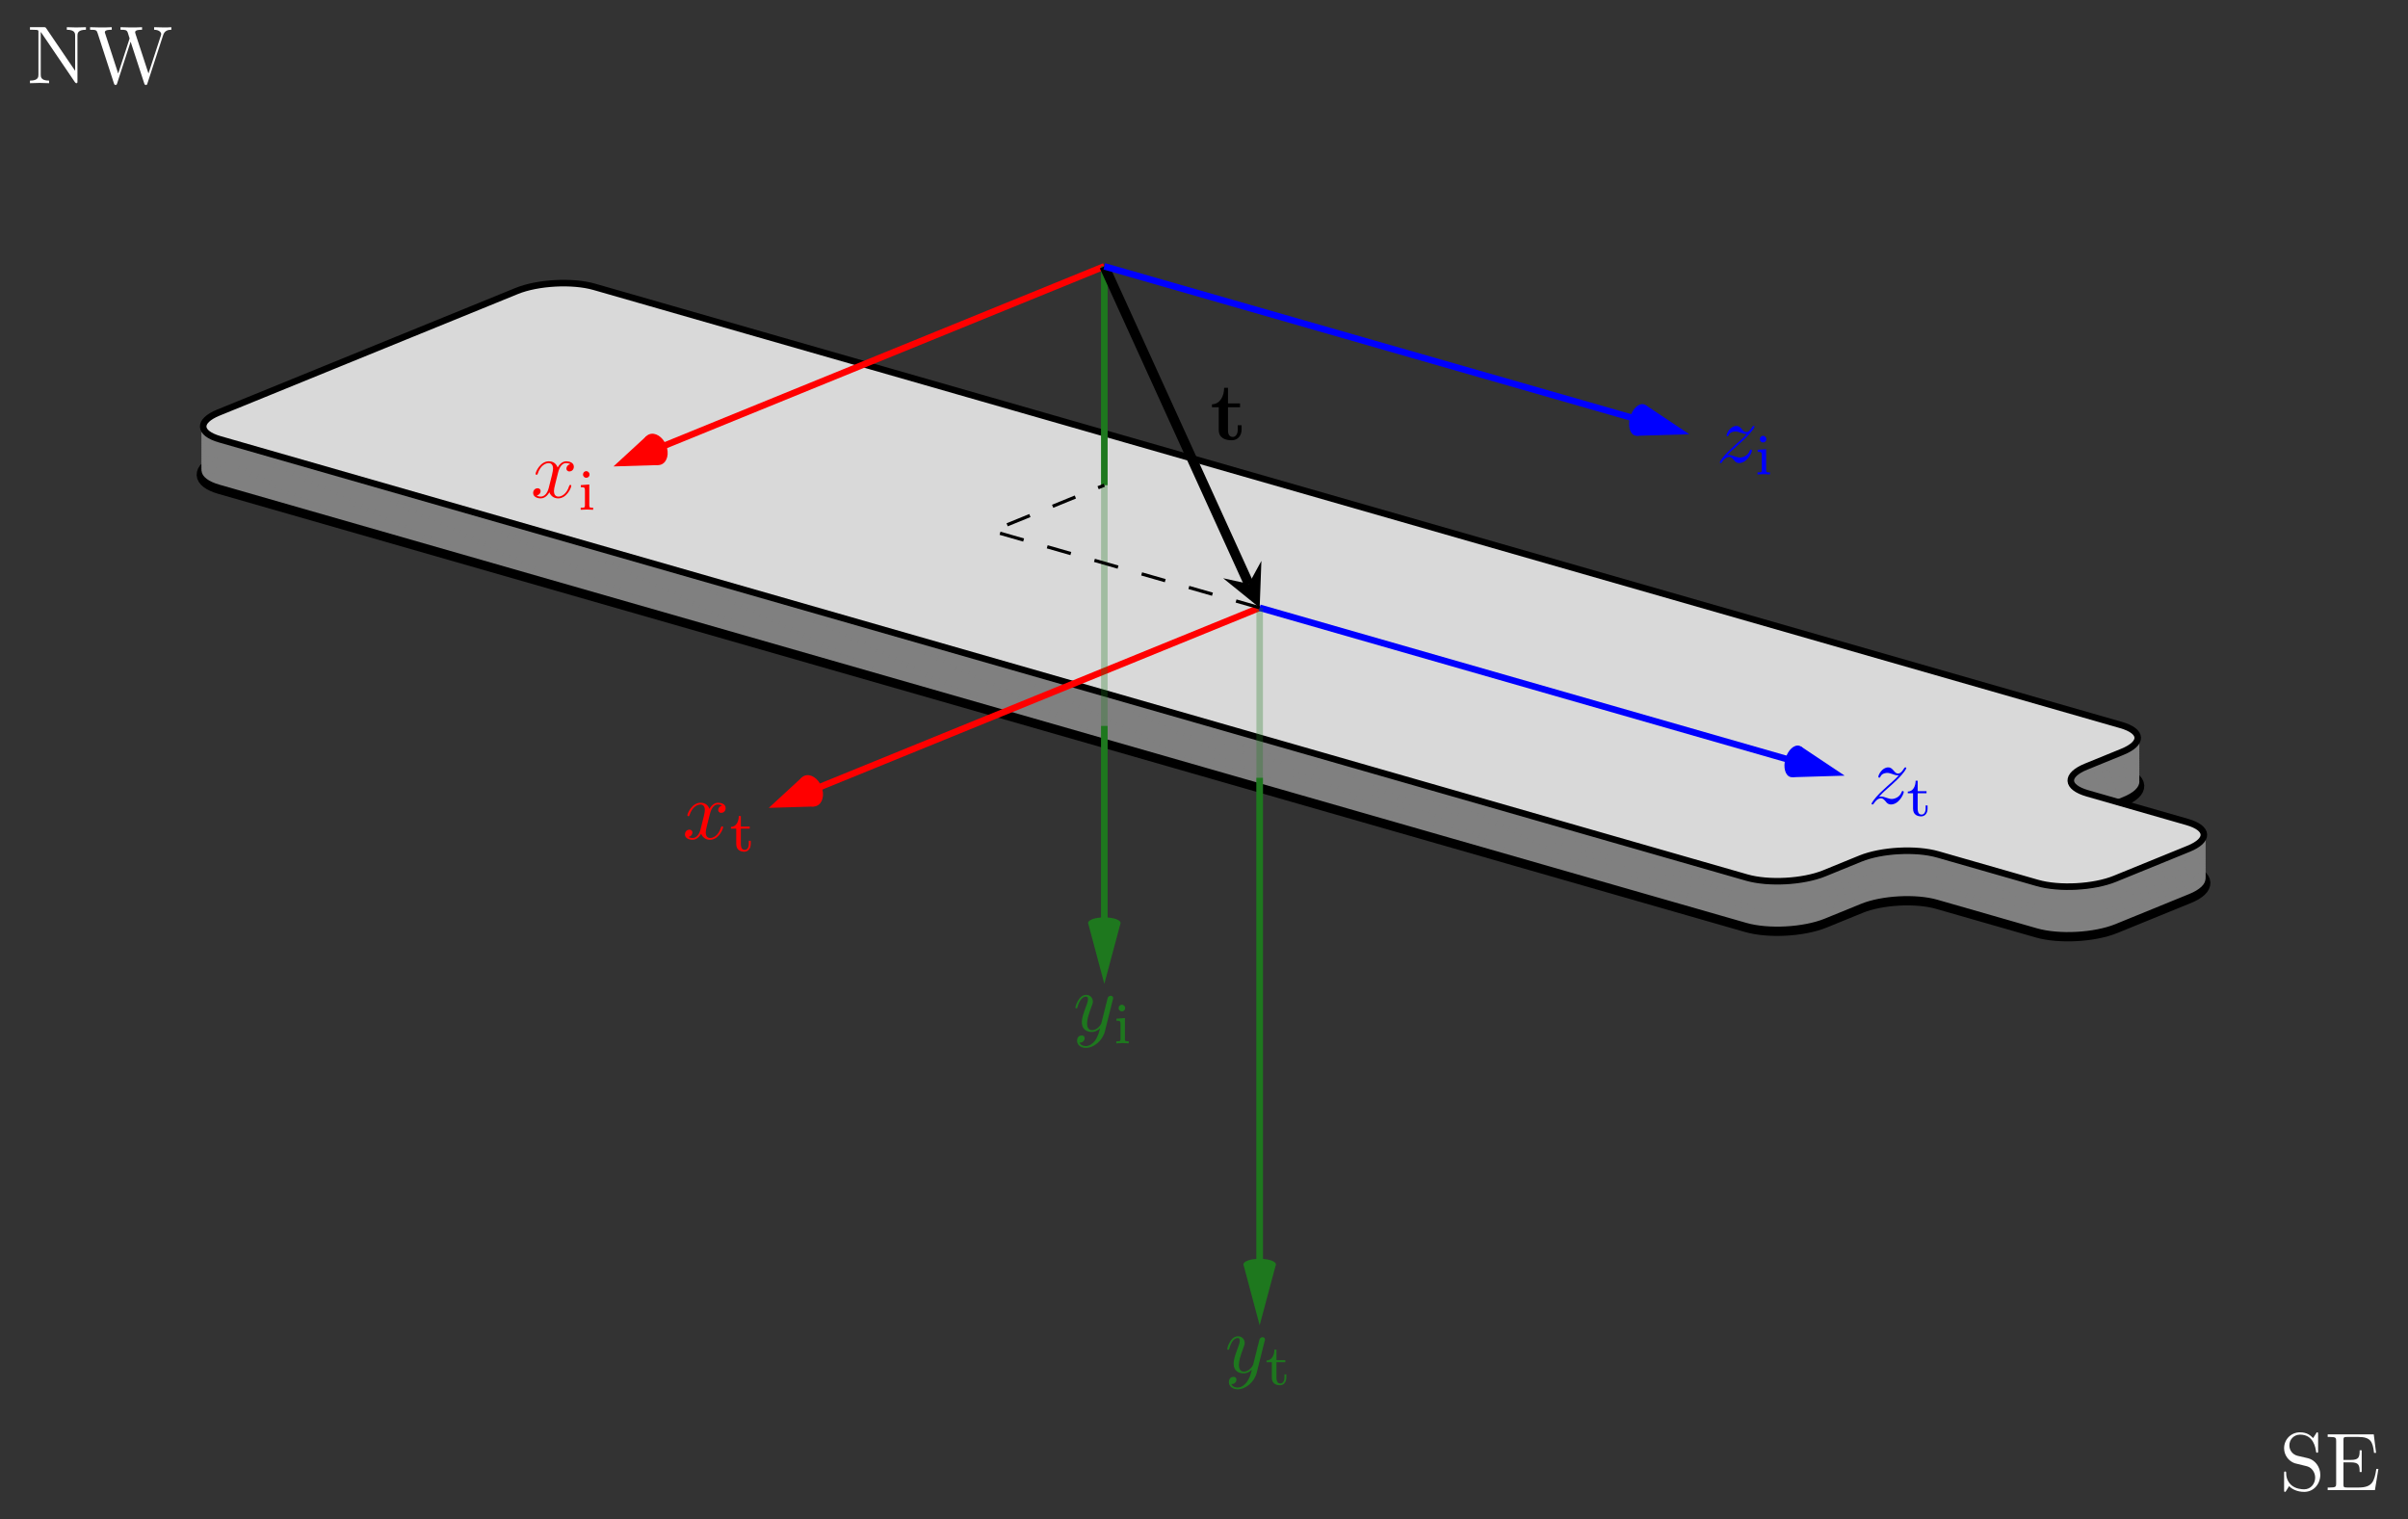 <?xml version="1.0" encoding="UTF-8"?>
<svg xmlns="http://www.w3.org/2000/svg" xmlns:xlink="http://www.w3.org/1999/xlink" width="293.09pt" height="184.9pt" viewBox="0 0 293.09 184.9" version="1.1">
<rect x="0" y="0" width="293.09" height="184.9" fill="#333333" stroke="none"/>
<defs>
<g>
<symbol overflow="visible" id="glyph0-0">
<path style="stroke:none;" d=""/>
</symbol>
<symbol overflow="visible" id="glyph0-1">
<path style="stroke:none;" d="M 4.969 -1.859 C 4.969 -2.844 4.312 -3.672 3.484 -3.875 L 2.203 -4.172 C 1.578 -4.328 1.203 -4.859 1.203 -5.438 C 1.203 -6.141 1.734 -6.75 2.516 -6.75 C 4.172 -6.75 4.391 -5.109 4.453 -4.672 C 4.469 -4.609 4.469 -4.547 4.578 -4.547 C 4.703 -4.547 4.703 -4.594 4.703 -4.781 L 4.703 -6.781 C 4.703 -6.953 4.703 -7.031 4.594 -7.031 C 4.531 -7.031 4.516 -7.016 4.453 -6.891 L 4.094 -6.328 C 3.797 -6.625 3.391 -7.031 2.5 -7.031 C 1.391 -7.031 0.562 -6.156 0.562 -5.094 C 0.562 -4.266 1.094 -3.531 1.859 -3.266 C 1.969 -3.234 2.484 -3.109 3.188 -2.938 C 3.453 -2.875 3.75 -2.797 4.031 -2.438 C 4.234 -2.172 4.344 -1.844 4.344 -1.516 C 4.344 -0.812 3.844 -0.094 3 -0.094 C 2.719 -0.094 1.953 -0.141 1.422 -0.625 C 0.844 -1.172 0.812 -1.797 0.812 -2.156 C 0.797 -2.266 0.719 -2.266 0.688 -2.266 C 0.562 -2.266 0.562 -2.188 0.562 -2.016 L 0.562 -0.016 C 0.562 0.156 0.562 0.219 0.672 0.219 C 0.734 0.219 0.75 0.203 0.812 0.094 C 0.812 0.094 0.844 0.047 1.172 -0.484 C 1.484 -0.141 2.125 0.219 3.016 0.219 C 4.172 0.219 4.969 -0.75 4.969 -1.859 Z M 4.969 -1.859 "/>
</symbol>
<symbol overflow="visible" id="glyph0-2">
<path style="stroke:none;" d="M 6.5 -2.578 L 6.25 -2.578 C 6 -1.031 5.766 -0.312 4.062 -0.312 L 2.734 -0.312 C 2.266 -0.312 2.25 -0.375 2.25 -0.703 L 2.25 -3.375 L 3.141 -3.375 C 4.109 -3.375 4.219 -3.047 4.219 -2.203 L 4.469 -2.203 L 4.469 -4.844 L 4.219 -4.844 C 4.219 -3.984 4.109 -3.672 3.141 -3.672 L 2.25 -3.672 L 2.25 -6.078 C 2.25 -6.406 2.266 -6.469 2.734 -6.469 L 4.016 -6.469 C 5.547 -6.469 5.812 -5.922 5.969 -4.531 L 6.219 -4.531 L 5.938 -6.781 L 0.328 -6.781 L 0.328 -6.469 L 0.562 -6.469 C 1.328 -6.469 1.359 -6.359 1.359 -6 L 1.359 -0.781 C 1.359 -0.422 1.328 -0.312 0.562 -0.312 L 0.328 -0.312 L 0.328 0 L 6.078 0 Z M 6.5 -2.578 "/>
</symbol>
<symbol overflow="visible" id="glyph0-3">
<path style="stroke:none;" d="M 7.141 -6.5 L 7.141 -6.812 L 5.969 -6.781 L 4.812 -6.812 L 4.812 -6.5 C 5.828 -6.5 5.828 -6.031 5.828 -5.766 L 5.828 -1.5 L 2.312 -6.672 C 2.219 -6.797 2.219 -6.812 2.031 -6.812 L 0.328 -6.812 L 0.328 -6.5 L 0.625 -6.5 C 0.766 -6.5 0.969 -6.484 1.109 -6.484 C 1.344 -6.453 1.359 -6.438 1.359 -6.25 L 1.359 -1.047 C 1.359 -0.781 1.359 -0.312 0.328 -0.312 L 0.328 0 L 1.5 -0.031 L 2.656 0 L 2.656 -0.312 C 1.641 -0.312 1.641 -0.781 1.641 -1.047 L 1.641 -6.234 C 1.688 -6.188 1.688 -6.172 1.734 -6.109 L 5.797 -0.125 C 5.891 -0.016 5.906 0 5.969 0 C 6.109 0 6.109 -0.062 6.109 -0.266 L 6.109 -5.766 C 6.109 -6.031 6.109 -6.5 7.141 -6.5 Z M 7.141 -6.5 "/>
</symbol>
<symbol overflow="visible" id="glyph0-4">
<path style="stroke:none;" d="M 10.062 -6.5 L 10.062 -6.812 C 9.766 -6.781 9.453 -6.781 9.156 -6.781 L 7.969 -6.812 L 7.969 -6.5 C 8.641 -6.484 8.828 -6.156 8.828 -5.969 C 8.828 -5.906 8.797 -5.828 8.781 -5.766 L 7.281 -1.172 L 5.688 -6.047 C 5.688 -6.094 5.656 -6.156 5.656 -6.203 C 5.656 -6.5 6.234 -6.5 6.5 -6.5 L 6.5 -6.812 C 6.141 -6.781 5.469 -6.781 5.078 -6.781 L 3.875 -6.812 L 3.875 -6.5 C 4.438 -6.5 4.641 -6.5 4.766 -6.141 L 4.984 -5.438 L 3.594 -1.172 L 2 -6.078 C 1.984 -6.094 1.969 -6.172 1.969 -6.203 C 1.969 -6.5 2.547 -6.5 2.812 -6.5 L 2.812 -6.812 C 2.453 -6.781 1.781 -6.781 1.391 -6.781 L 0.172 -6.812 L 0.172 -6.5 C 0.922 -6.5 0.969 -6.453 1.094 -6.078 L 3.078 0.031 C 3.109 0.125 3.141 0.219 3.266 0.219 C 3.406 0.219 3.422 0.156 3.469 0.016 L 5.109 -5.047 L 6.766 0.031 C 6.797 0.125 6.828 0.219 6.953 0.219 C 7.094 0.219 7.125 0.156 7.156 0.016 L 9.062 -5.828 C 9.234 -6.406 9.672 -6.5 10.062 -6.5 Z M 10.062 -6.5 "/>
</symbol>
<symbol overflow="visible" id="glyph1-0">
<path style="stroke:none;" d=""/>
</symbol>
<symbol overflow="visible" id="glyph1-1">
<path style="stroke:none;" d="M 3.328 -3.016 C 3.391 -3.266 3.625 -4.188 4.312 -4.188 C 4.359 -4.188 4.609 -4.188 4.812 -4.062 C 4.531 -4 4.344 -3.766 4.344 -3.516 C 4.344 -3.359 4.453 -3.172 4.719 -3.172 C 4.938 -3.172 5.25 -3.344 5.25 -3.75 C 5.25 -4.266 4.672 -4.406 4.328 -4.406 C 3.75 -4.406 3.406 -3.875 3.281 -3.656 C 3.031 -4.312 2.5 -4.406 2.203 -4.406 C 1.172 -4.406 0.594 -3.125 0.594 -2.875 C 0.594 -2.766 0.703 -2.766 0.719 -2.766 C 0.797 -2.766 0.828 -2.797 0.844 -2.875 C 1.188 -3.938 1.844 -4.188 2.188 -4.188 C 2.375 -4.188 2.719 -4.094 2.719 -3.516 C 2.719 -3.203 2.547 -2.547 2.188 -1.141 C 2.031 -0.531 1.672 -0.109 1.234 -0.109 C 1.172 -0.109 0.953 -0.109 0.734 -0.234 C 0.984 -0.297 1.203 -0.5 1.203 -0.781 C 1.203 -1.047 0.984 -1.125 0.844 -1.125 C 0.531 -1.125 0.297 -0.875 0.297 -0.547 C 0.297 -0.094 0.781 0.109 1.219 0.109 C 1.891 0.109 2.25 -0.594 2.266 -0.641 C 2.391 -0.281 2.75 0.109 3.344 0.109 C 4.375 0.109 4.938 -1.172 4.938 -1.422 C 4.938 -1.531 4.859 -1.531 4.828 -1.531 C 4.734 -1.531 4.719 -1.484 4.688 -1.422 C 4.359 -0.344 3.688 -0.109 3.375 -0.109 C 2.984 -0.109 2.828 -0.422 2.828 -0.766 C 2.828 -0.984 2.875 -1.203 2.984 -1.641 Z M 3.328 -3.016 "/>
</symbol>
<symbol overflow="visible" id="glyph1-2">
<path style="stroke:none;" d="M 1.328 -0.828 C 1.859 -1.406 2.156 -1.656 2.516 -1.969 C 2.516 -1.969 3.125 -2.5 3.484 -2.859 C 4.438 -3.781 4.656 -4.266 4.656 -4.312 C 4.656 -4.406 4.562 -4.406 4.547 -4.406 C 4.469 -4.406 4.453 -4.391 4.391 -4.297 C 4.094 -3.812 3.891 -3.656 3.656 -3.656 C 3.406 -3.656 3.297 -3.812 3.141 -3.984 C 2.953 -4.203 2.781 -4.406 2.453 -4.406 C 1.703 -4.406 1.25 -3.484 1.25 -3.266 C 1.25 -3.219 1.281 -3.156 1.359 -3.156 C 1.453 -3.156 1.469 -3.203 1.5 -3.266 C 1.688 -3.734 2.266 -3.734 2.344 -3.734 C 2.547 -3.734 2.734 -3.672 2.969 -3.594 C 3.375 -3.438 3.484 -3.438 3.734 -3.438 C 3.375 -3.016 2.547 -2.297 2.359 -2.141 L 1.453 -1.297 C 0.781 -0.625 0.422 -0.062 0.422 0.016 C 0.422 0.109 0.531 0.109 0.547 0.109 C 0.625 0.109 0.641 0.094 0.703 -0.016 C 0.938 -0.375 1.234 -0.641 1.562 -0.641 C 1.781 -0.641 1.891 -0.547 2.141 -0.266 C 2.297 -0.047 2.484 0.109 2.766 0.109 C 3.766 0.109 4.344 -1.156 4.344 -1.422 C 4.344 -1.469 4.297 -1.531 4.219 -1.531 C 4.125 -1.531 4.109 -1.469 4.078 -1.391 C 3.844 -0.75 3.203 -0.562 2.875 -0.562 C 2.688 -0.562 2.5 -0.625 2.297 -0.688 C 1.953 -0.812 1.797 -0.859 1.594 -0.859 C 1.578 -0.859 1.422 -0.859 1.328 -0.828 Z M 1.328 -0.828 "/>
</symbol>
<symbol overflow="visible" id="glyph1-3">
<path style="stroke:none;" d="M 4.844 -3.797 C 4.891 -3.938 4.891 -3.953 4.891 -4.031 C 4.891 -4.203 4.75 -4.297 4.594 -4.297 C 4.5 -4.297 4.344 -4.234 4.25 -4.094 C 4.234 -4.031 4.141 -3.734 4.109 -3.547 C 4.031 -3.297 3.969 -3.016 3.906 -2.75 L 3.453 -0.953 C 3.422 -0.812 2.984 -0.109 2.328 -0.109 C 1.828 -0.109 1.719 -0.547 1.719 -0.922 C 1.719 -1.375 1.891 -2 2.219 -2.875 C 2.375 -3.281 2.422 -3.391 2.422 -3.594 C 2.422 -4.031 2.109 -4.406 1.609 -4.406 C 0.656 -4.406 0.297 -2.953 0.297 -2.875 C 0.297 -2.766 0.391 -2.766 0.406 -2.766 C 0.516 -2.766 0.516 -2.797 0.562 -2.953 C 0.844 -3.891 1.234 -4.188 1.578 -4.188 C 1.656 -4.188 1.828 -4.188 1.828 -3.875 C 1.828 -3.625 1.719 -3.359 1.656 -3.172 C 1.25 -2.109 1.078 -1.547 1.078 -1.078 C 1.078 -0.188 1.703 0.109 2.297 0.109 C 2.688 0.109 3.016 -0.062 3.297 -0.344 C 3.172 0.172 3.047 0.672 2.656 1.203 C 2.391 1.531 2.016 1.828 1.562 1.828 C 1.422 1.828 0.969 1.797 0.797 1.406 C 0.953 1.406 1.094 1.406 1.219 1.281 C 1.328 1.203 1.422 1.062 1.422 0.875 C 1.422 0.562 1.156 0.531 1.062 0.531 C 0.828 0.531 0.5 0.688 0.5 1.172 C 0.5 1.672 0.938 2.047 1.562 2.047 C 2.578 2.047 3.609 1.141 3.891 0.016 Z M 4.844 -3.797 "/>
</symbol>
<symbol overflow="visible" id="glyph2-0">
<path style="stroke:none;" d=""/>
</symbol>
<symbol overflow="visible" id="glyph2-1">
<path style="stroke:none;" d="M 1.406 -2.75 L 2.484 -2.75 L 2.484 -3 L 1.406 -3 L 1.406 -4.281 L 1.156 -4.281 C 1.156 -3.656 0.875 -2.969 0.203 -2.953 L 0.203 -2.75 L 0.844 -2.75 L 0.844 -0.875 C 0.844 -0.094 1.438 0.062 1.828 0.062 C 2.297 0.062 2.609 -0.328 2.609 -0.875 L 2.609 -1.266 L 2.375 -1.266 L 2.375 -0.891 C 2.375 -0.406 2.156 -0.156 1.875 -0.156 C 1.406 -0.156 1.406 -0.734 1.406 -0.859 Z M 1.406 -2.75 "/>
</symbol>
<symbol overflow="visible" id="glyph2-2">
<path style="stroke:none;" d="M 1.469 -4.297 C 1.469 -4.5 1.297 -4.703 1.062 -4.703 C 0.859 -4.703 0.672 -4.531 0.672 -4.297 C 0.672 -4.047 0.875 -3.891 1.062 -3.891 C 1.297 -3.891 1.469 -4.062 1.469 -4.297 Z M 0.406 -3 L 0.406 -2.75 C 0.844 -2.75 0.906 -2.703 0.906 -2.359 L 0.906 -0.547 C 0.906 -0.25 0.844 -0.25 0.391 -0.25 L 0.391 0 C 0.406 0 0.891 -0.031 1.172 -0.031 C 1.422 -0.031 1.672 -0.016 1.906 0 L 1.906 -0.25 C 1.5 -0.25 1.438 -0.25 1.438 -0.547 L 1.438 -3.078 Z M 0.406 -3 "/>
</symbol>
<symbol overflow="visible" id="glyph3-0">
<path style="stroke:none;" d=""/>
</symbol>
<symbol overflow="visible" id="glyph3-1">
<path style="stroke:none;" d="M 1.031 -3.953 L 1.031 -1.219 C 1.031 -0.156 1.891 0.062 2.609 0.062 C 3.359 0.062 3.812 -0.516 3.812 -1.234 L 3.812 -1.766 L 3.344 -1.766 L 3.344 -1.25 C 3.344 -0.578 3.016 -0.344 2.734 -0.344 C 2.156 -0.344 2.156 -0.984 2.156 -1.203 L 2.156 -3.953 L 3.625 -3.953 L 3.625 -4.422 L 2.156 -4.422 L 2.156 -6.328 L 1.688 -6.328 C 1.688 -5.328 1.203 -4.344 0.203 -4.312 L 0.203 -3.953 Z M 1.031 -3.953 "/>
</symbol>
</g>
</defs>
<g id="surface1">
<g style="fill:rgb(100%,100%,100%);fill-opacity:1;">
  <use xlink:href="#glyph0-1" x="277.447" y="181.362"/>
  <use xlink:href="#glyph0-2" x="282.986" y="181.362"/>
</g>
<g style="fill:rgb(100%,100%,100%);fill-opacity:1;">
  <use xlink:href="#glyph0-3" x="3.319" y="10.121"/>
  <use xlink:href="#glyph0-4" x="10.791" y="10.121"/>
</g>
<path style="fill:none;stroke-width:1.594;stroke-linecap:butt;stroke-linejoin:miter;stroke:rgb(0%,0%,0%);stroke-opacity:1;stroke-miterlimit:10;" d="M -126.723 17.9 L -122.309 19.701 C -119.755 20.744 -115.614 22.431 -113.059 23.47 L -104.087 27.126 C -101.536 28.169 -97.391 29.857 -94.837 30.9 L -90.423 32.697 C -87.868 33.74 -83.649 33.966 -81.001 33.204 L 104.835 -20.128 C 107.488 -20.889 107.562 -22.35 105.007 -23.389 L 100.593 -25.19 C 98.038 -26.229 98.117 -27.69 100.765 -28.452 L 112.886 -31.928 C 115.534 -32.69 115.613 -34.151 113.058 -35.194 L 104.089 -38.85 C 101.534 -39.889 97.316 -40.116 94.667 -39.358 L 82.542 -35.878 C 79.894 -35.116 75.675 -35.346 73.12 -36.385 L 68.706 -38.186 C 66.152 -39.225 61.933 -39.456 59.284 -38.694 L -126.551 14.638 C -129.204 15.4 -129.278 16.861 -126.723 17.9 Z M -126.723 17.9 " transform="matrix(1,0,0,-1,153.321,73.974)"/>
<path style="fill:none;stroke-width:0.399;stroke-linecap:butt;stroke-linejoin:miter;stroke:rgb(50%,50%,50%);stroke-opacity:1;stroke-miterlimit:10;" d="M -126.723 23.228 L -122.309 25.029 C -119.755 26.072 -115.614 27.759 -113.059 28.798 L -104.087 32.454 C -101.536 33.497 -97.391 35.185 -94.837 36.224 L -90.423 38.025 C -87.868 39.068 -83.649 39.294 -81.001 38.533 L 104.835 -14.799 C 107.488 -15.561 107.562 -17.022 105.007 -18.061 L 100.593 -19.862 C 98.038 -20.905 98.117 -22.362 100.765 -23.124 L 112.886 -26.604 C 115.534 -27.362 115.613 -28.823 113.058 -29.866 L 104.089 -33.522 C 101.534 -34.561 97.316 -34.792 94.667 -34.03 L 82.542 -30.549 C 79.894 -29.792 75.675 -30.018 73.12 -31.057 L 68.706 -32.858 C 66.152 -33.901 61.933 -34.128 59.284 -33.366 L -126.551 19.966 C -129.204 20.728 -129.278 22.189 -126.723 23.228 Z M -126.723 23.228 " transform="matrix(1,0,0,-1,153.321,73.974)"/>
<path style="fill:none;stroke-width:0.399;stroke-linecap:butt;stroke-linejoin:miter;stroke:rgb(50%,50%,50%);stroke-opacity:1;stroke-miterlimit:10;" d="M -126.723 22.962 L -122.309 24.763 C -119.755 25.802 -115.614 27.494 -113.059 28.533 L -104.087 32.189 C -101.536 33.232 -97.391 34.919 -94.837 35.958 L -90.423 37.759 C -87.868 38.802 -83.649 39.029 -81.001 38.267 L 104.835 -15.065 C 107.488 -15.827 107.562 -17.288 105.007 -18.327 L 100.593 -20.128 C 98.038 -21.171 98.117 -22.631 100.765 -23.389 L 112.886 -26.87 C 115.534 -27.628 115.613 -29.088 113.058 -30.131 L 104.089 -33.788 C 101.534 -34.827 97.316 -35.057 94.667 -34.296 L 82.542 -30.815 C 79.894 -30.057 75.675 -30.284 73.12 -31.327 L 68.706 -33.124 C 66.152 -34.167 61.933 -34.393 59.284 -33.631 L -126.551 19.701 C -129.204 20.462 -129.278 21.923 -126.723 22.962 Z M -126.723 22.962 " transform="matrix(1,0,0,-1,153.321,73.974)"/>
<path style="fill:none;stroke-width:0.399;stroke-linecap:butt;stroke-linejoin:miter;stroke:rgb(50%,50%,50%);stroke-opacity:1;stroke-miterlimit:10;" d="M -126.723 22.697 L -122.309 24.497 C -119.755 25.537 -115.614 27.224 -113.059 28.267 L -104.087 31.923 C -101.536 32.962 -97.391 34.654 -94.837 35.693 L -90.423 37.494 C -87.868 38.533 -83.649 38.763 -81.001 38.001 L 104.835 -15.335 C 107.488 -16.092 107.562 -17.553 105.007 -18.596 L 100.593 -20.393 C 98.038 -21.436 98.117 -22.897 100.765 -23.655 L 112.886 -27.135 C 115.534 -27.897 115.613 -29.354 113.058 -30.397 L 104.089 -34.053 C 101.534 -35.096 97.316 -35.323 94.667 -34.561 L 82.542 -31.085 C 79.894 -30.323 75.675 -30.549 73.12 -31.592 L 68.706 -33.389 C 66.152 -34.432 61.933 -34.659 59.284 -33.901 L -126.551 19.435 C -129.204 20.197 -129.278 21.654 -126.723 22.697 Z M -126.723 22.697 " transform="matrix(1,0,0,-1,153.321,73.974)"/>
<path style="fill:none;stroke-width:0.399;stroke-linecap:butt;stroke-linejoin:miter;stroke:rgb(50%,50%,50%);stroke-opacity:1;stroke-miterlimit:10;" d="M -126.723 22.431 L -122.309 24.232 C -119.755 25.271 -115.614 26.958 -113.059 28.001 L -104.087 31.658 C -101.536 32.697 -97.391 34.384 -94.837 35.427 L -90.423 37.228 C -87.868 38.267 -83.649 38.494 -81.001 37.736 L 104.835 -15.6 C 107.488 -16.358 107.562 -17.819 105.007 -18.862 L 100.593 -20.659 C 98.038 -21.702 98.117 -23.163 100.765 -23.924 L 112.886 -27.401 C 115.534 -28.163 115.613 -29.624 113.058 -30.663 L 104.089 -34.319 C 101.534 -35.362 97.316 -35.589 94.667 -34.827 L 82.542 -31.35 C 79.894 -30.588 75.675 -30.815 73.12 -31.858 L 68.706 -33.659 C 66.152 -34.698 61.933 -34.924 59.284 -34.167 L -126.551 19.169 C -129.204 19.927 -129.278 21.388 -126.723 22.431 Z M -126.723 22.431 " transform="matrix(1,0,0,-1,153.321,73.974)"/>
<path style="fill:none;stroke-width:0.399;stroke-linecap:butt;stroke-linejoin:miter;stroke:rgb(50%,50%,50%);stroke-opacity:1;stroke-miterlimit:10;" d="M -126.723 22.165 L -122.309 23.962 C -119.755 25.005 -115.614 26.693 -113.059 27.736 L -104.087 31.392 C -101.536 32.431 -97.391 34.119 -94.837 35.161 L -90.423 36.958 C -87.868 38.001 -83.649 38.228 -81.001 37.47 L 104.835 -15.866 C 107.488 -16.628 107.562 -18.085 105.007 -19.128 L 100.593 -20.928 C 98.038 -21.967 98.117 -23.428 100.765 -24.19 L 112.886 -27.667 C 115.534 -28.428 115.613 -29.889 113.058 -30.928 L 104.089 -34.585 C 101.534 -35.628 97.316 -35.854 94.667 -35.092 L 82.542 -31.616 C 79.894 -30.854 75.675 -31.085 73.12 -32.124 L 68.706 -33.924 C 66.152 -34.964 61.933 -35.194 59.284 -34.432 L -126.551 18.904 C -129.204 19.662 -129.278 21.122 -126.723 22.165 Z M -126.723 22.165 " transform="matrix(1,0,0,-1,153.321,73.974)"/>
<path style="fill:none;stroke-width:0.399;stroke-linecap:butt;stroke-linejoin:miter;stroke:rgb(50%,50%,50%);stroke-opacity:1;stroke-miterlimit:10;" d="M -126.723 21.9 L -122.309 23.697 C -119.755 24.74 -115.614 26.427 -113.059 27.466 L -104.087 31.122 C -101.536 32.165 -97.391 33.853 -94.837 34.896 L -90.423 36.693 C -87.868 37.736 -83.649 37.962 -81.001 37.204 L 104.835 -16.131 C 107.488 -16.893 107.562 -18.354 105.007 -19.393 L 100.593 -21.194 C 98.038 -22.233 98.117 -23.694 100.765 -24.456 L 112.886 -27.932 C 115.534 -28.694 115.613 -30.155 113.058 -31.194 L 104.089 -34.854 C 101.534 -35.893 97.316 -36.12 94.667 -35.362 L 82.542 -31.881 C 79.894 -31.12 75.675 -31.35 73.12 -32.389 L 68.706 -34.19 C 66.152 -35.229 61.933 -35.46 59.284 -34.698 L -126.551 18.634 C -129.204 19.396 -129.278 20.857 -126.723 21.9 Z M -126.723 21.9 " transform="matrix(1,0,0,-1,153.321,73.974)"/>
<path style="fill:none;stroke-width:0.399;stroke-linecap:butt;stroke-linejoin:miter;stroke:rgb(50%,50%,50%);stroke-opacity:1;stroke-miterlimit:10;" d="M -126.723 21.63 L -122.309 23.431 C -119.755 24.474 -115.614 26.162 -113.059 27.201 L -104.087 30.857 C -101.536 31.9 -97.391 33.587 -94.837 34.63 L -90.423 36.427 C -87.868 37.47 -83.649 37.697 -81.001 36.935 L 104.835 -16.397 C 107.488 -17.159 107.562 -18.62 105.007 -19.659 L 100.593 -21.46 C 98.038 -22.499 98.117 -23.96 100.765 -24.721 L 112.886 -28.202 C 115.534 -28.96 115.613 -30.421 113.058 -31.463 L 104.089 -35.12 C 101.534 -36.159 97.316 -36.385 94.667 -35.628 L 82.542 -32.147 C 79.894 -31.389 75.675 -31.616 73.12 -32.655 L 68.706 -34.456 C 66.152 -35.499 61.933 -35.725 59.284 -34.964 L -126.551 18.369 C -129.204 19.13 -129.278 20.591 -126.723 21.63 Z M -126.723 21.63 " transform="matrix(1,0,0,-1,153.321,73.974)"/>
<path style="fill:none;stroke-width:0.399;stroke-linecap:butt;stroke-linejoin:miter;stroke:rgb(50%,50%,50%);stroke-opacity:1;stroke-miterlimit:10;" d="M -126.723 21.365 L -122.309 23.165 C -119.755 24.204 -115.614 25.896 -113.059 26.935 L -104.087 30.591 C -101.536 31.634 -97.391 33.322 -94.837 34.361 L -90.423 36.161 C -87.868 37.204 -83.649 37.431 -81.001 36.669 L 104.835 -16.663 C 107.488 -17.424 107.562 -18.885 105.007 -19.924 L 100.593 -21.725 C 98.038 -22.768 98.117 -24.229 100.765 -24.987 L 112.886 -28.467 C 115.534 -29.225 115.613 -30.686 113.058 -31.729 L 104.089 -35.385 C 101.534 -36.424 97.316 -36.655 94.667 -35.893 L 82.542 -32.413 C 79.894 -31.655 75.675 -31.881 73.12 -32.924 L 68.706 -34.721 C 66.152 -35.764 61.933 -35.991 59.284 -35.229 L -126.551 18.103 C -129.204 18.865 -129.278 20.326 -126.723 21.365 Z M -126.723 21.365 " transform="matrix(1,0,0,-1,153.321,73.974)"/>
<path style="fill:none;stroke-width:0.399;stroke-linecap:butt;stroke-linejoin:miter;stroke:rgb(50%,50%,50%);stroke-opacity:1;stroke-miterlimit:10;" d="M -126.723 21.099 L -122.309 22.9 C -119.755 23.939 -115.614 25.626 -113.059 26.669 L -104.087 30.326 C -101.536 31.369 -97.391 33.056 -94.837 34.095 L -90.423 35.896 C -87.868 36.935 -83.649 37.165 -81.001 36.404 L 104.835 -16.928 C 107.488 -17.69 107.562 -19.151 105.007 -20.194 L 100.593 -21.991 C 98.038 -23.034 98.117 -24.495 100.765 -25.253 L 112.886 -28.733 C 115.534 -29.495 115.613 -30.952 113.058 -31.995 L 104.089 -35.651 C 101.534 -36.69 97.316 -36.921 94.667 -36.159 L 82.542 -32.678 C 79.894 -31.921 75.675 -32.147 73.12 -33.19 L 68.706 -34.987 C 66.152 -36.03 61.933 -36.256 59.284 -35.499 L -126.551 17.837 C -129.204 18.599 -129.278 20.06 -126.723 21.099 Z M -126.723 21.099 " transform="matrix(1,0,0,-1,153.321,73.974)"/>
<path style="fill:none;stroke-width:0.399;stroke-linecap:butt;stroke-linejoin:miter;stroke:rgb(50%,50%,50%);stroke-opacity:1;stroke-miterlimit:10;" d="M -126.723 20.833 L -122.309 22.634 C -119.755 23.673 -115.614 25.361 -113.059 26.404 L -104.087 30.06 C -101.536 31.099 -97.391 32.786 -94.837 33.829 L -90.423 35.63 C -87.868 36.669 -83.649 36.9 -81.001 36.138 L 104.835 -17.198 C 107.488 -17.956 107.562 -19.417 105.007 -20.46 L 100.593 -22.256 C 98.038 -23.299 98.117 -24.76 100.765 -25.518 L 112.886 -28.999 C 115.534 -29.76 115.613 -31.221 113.058 -32.26 L 104.089 -35.917 C 101.534 -36.96 97.316 -37.186 94.667 -36.424 L 82.542 -32.948 C 79.894 -32.186 75.675 -32.413 73.12 -33.456 L 68.706 -35.256 C 66.152 -36.296 61.933 -36.522 59.284 -35.764 L -126.551 17.572 C -129.204 18.329 -129.278 19.79 -126.723 20.833 Z M -126.723 20.833 " transform="matrix(1,0,0,-1,153.321,73.974)"/>
<path style="fill:none;stroke-width:0.399;stroke-linecap:butt;stroke-linejoin:miter;stroke:rgb(50%,50%,50%);stroke-opacity:1;stroke-miterlimit:10;" d="M -126.723 20.568 L -122.309 22.365 C -119.755 23.408 -115.614 25.095 -113.059 26.138 L -104.087 29.794 C -101.536 30.833 -97.391 32.521 -94.837 33.564 L -90.423 35.365 C -87.868 36.404 -83.649 36.63 -81.001 35.872 L 104.835 -17.463 C 107.488 -18.221 107.562 -19.682 105.007 -20.725 L 100.593 -22.526 C 98.038 -23.565 98.117 -25.026 100.765 -25.788 L 112.886 -29.264 C 115.534 -30.026 115.613 -31.487 113.058 -32.526 L 104.089 -36.182 C 101.534 -37.225 97.316 -37.452 94.667 -36.69 L 82.542 -33.214 C 79.894 -32.452 75.675 -32.678 73.12 -33.721 L 68.706 -35.522 C 66.152 -36.561 61.933 -36.792 59.284 -36.03 L -126.551 17.306 C -129.204 18.064 -129.278 19.525 -126.723 20.568 Z M -126.723 20.568 " transform="matrix(1,0,0,-1,153.321,73.974)"/>
<path style="fill:none;stroke-width:0.399;stroke-linecap:butt;stroke-linejoin:miter;stroke:rgb(50%,50%,50%);stroke-opacity:1;stroke-miterlimit:10;" d="M -126.723 20.302 L -122.309 22.099 C -119.755 23.142 -115.614 24.829 -113.059 25.869 L -104.087 29.529 C -101.536 30.568 -97.391 32.255 -94.837 33.298 L -90.423 35.095 C -87.868 36.138 -83.649 36.365 -81.001 35.607 L 104.835 -17.729 C 107.488 -18.491 107.562 -19.948 105.007 -20.991 L 100.593 -22.792 C 98.038 -23.831 98.117 -25.292 100.765 -26.053 L 112.886 -29.53 C 115.534 -30.292 115.613 -31.753 113.058 -32.792 L 104.089 -36.448 C 101.534 -37.491 97.316 -37.717 94.667 -36.96 L 82.542 -33.479 C 79.894 -32.717 75.675 -32.948 73.12 -33.987 L 68.706 -35.788 C 66.152 -36.827 61.933 -37.057 59.284 -36.296 L -126.551 17.04 C -129.204 17.798 -129.278 19.259 -126.723 20.302 Z M -126.723 20.302 " transform="matrix(1,0,0,-1,153.321,73.974)"/>
<path style="fill:none;stroke-width:0.399;stroke-linecap:butt;stroke-linejoin:miter;stroke:rgb(50%,50%,50%);stroke-opacity:1;stroke-miterlimit:10;" d="M -126.723 20.033 L -122.309 21.833 C -119.755 22.876 -115.614 24.564 -113.059 25.603 L -104.087 29.259 C -101.536 30.302 -97.391 31.99 -94.837 33.033 L -90.423 34.829 C -87.868 35.872 -83.649 36.099 -81.001 35.337 L 104.835 -17.995 C 107.488 -18.756 107.562 -20.217 105.007 -21.256 L 100.593 -23.057 C 98.038 -24.096 98.117 -25.557 100.765 -26.319 L 112.886 -29.799 C 115.534 -30.557 115.613 -32.018 113.058 -33.061 L 104.089 -36.717 C 101.534 -37.756 97.316 -37.983 94.667 -37.225 L 82.542 -33.745 C 79.894 -32.983 75.675 -33.214 73.12 -34.253 L 68.706 -36.053 C 66.152 -37.096 61.933 -37.323 59.284 -36.561 L -126.551 16.771 C -129.204 17.533 -129.278 18.994 -126.723 20.033 Z M -126.723 20.033 " transform="matrix(1,0,0,-1,153.321,73.974)"/>
<path style="fill:none;stroke-width:0.399;stroke-linecap:butt;stroke-linejoin:miter;stroke:rgb(50%,50%,50%);stroke-opacity:1;stroke-miterlimit:10;" d="M -126.723 19.767 L -122.309 21.568 C -119.755 22.611 -115.614 24.298 -113.059 25.337 L -104.087 28.994 C -101.536 30.037 -97.391 31.724 -94.837 32.763 L -90.423 34.564 C -87.868 35.607 -83.649 35.833 -81.001 35.072 L 104.835 -18.26 C 107.488 -19.022 107.562 -20.483 105.007 -21.522 L 100.593 -23.323 C 98.038 -24.366 98.117 -25.823 100.765 -26.585 L 112.886 -30.065 C 115.534 -30.823 115.613 -32.284 113.058 -33.327 L 104.089 -36.983 C 101.534 -38.022 97.316 -38.253 94.667 -37.491 L 82.542 -34.01 C 79.894 -33.253 75.675 -33.479 73.12 -34.518 L 68.706 -36.319 C 66.152 -37.362 61.933 -37.589 59.284 -36.827 L -126.551 16.505 C -129.204 17.267 -129.278 18.728 -126.723 19.767 Z M -126.723 19.767 " transform="matrix(1,0,0,-1,153.321,73.974)"/>
<path style="fill:none;stroke-width:0.399;stroke-linecap:butt;stroke-linejoin:miter;stroke:rgb(50%,50%,50%);stroke-opacity:1;stroke-miterlimit:10;" d="M -126.723 19.501 L -122.309 21.302 C -119.755 22.341 -115.614 24.033 -113.059 25.072 L -104.087 28.728 C -101.536 29.771 -97.391 31.458 -94.837 32.497 L -90.423 34.298 C -87.868 35.337 -83.649 35.568 -81.001 34.806 L 104.835 -18.526 C 107.488 -19.288 107.562 -20.749 105.007 -21.788 L 100.593 -23.588 C 98.038 -24.631 98.117 -26.092 100.765 -26.85 L 112.886 -30.331 C 115.534 -31.088 115.613 -32.549 113.058 -33.592 L 104.089 -37.249 C 101.534 -38.288 97.316 -38.518 94.667 -37.756 L 82.542 -34.276 C 79.894 -33.518 75.675 -33.745 73.12 -34.788 L 68.706 -36.585 C 66.152 -37.628 61.933 -37.854 59.284 -37.092 L -126.551 16.24 C -129.204 17.001 -129.278 18.462 -126.723 19.501 Z M -126.723 19.501 " transform="matrix(1,0,0,-1,153.321,73.974)"/>
<path style="fill:none;stroke-width:0.399;stroke-linecap:butt;stroke-linejoin:miter;stroke:rgb(50%,50%,50%);stroke-opacity:1;stroke-miterlimit:10;" d="M -126.723 19.236 L -122.309 21.037 C -119.755 22.076 -115.614 23.763 -113.059 24.806 L -104.087 28.462 C -101.536 29.501 -97.391 31.193 -94.837 32.232 L -90.423 34.033 C -87.868 35.072 -83.649 35.302 -81.001 34.54 L 104.835 -18.796 C 107.488 -19.553 107.562 -21.014 105.007 -22.057 L 100.593 -23.854 C 98.038 -24.897 98.117 -26.358 100.765 -27.116 L 112.886 -30.596 C 115.534 -31.358 115.613 -32.819 113.058 -33.858 L 104.089 -37.514 C 101.534 -38.557 97.316 -38.784 94.667 -38.022 L 82.542 -34.546 C 79.894 -33.784 75.675 -34.01 73.12 -35.053 L 68.706 -36.85 C 66.152 -37.893 61.933 -38.12 59.284 -37.362 L -126.551 15.974 C -129.204 16.736 -129.278 18.193 -126.723 19.236 Z M -126.723 19.236 " transform="matrix(1,0,0,-1,153.321,73.974)"/>
<path style="fill:none;stroke-width:0.399;stroke-linecap:butt;stroke-linejoin:miter;stroke:rgb(50%,50%,50%);stroke-opacity:1;stroke-miterlimit:10;" d="M -126.723 18.97 L -122.309 20.771 C -119.755 21.81 -115.614 23.497 -113.059 24.54 L -104.087 28.197 C -101.536 29.236 -97.391 30.923 -94.837 31.966 L -90.423 33.767 C -87.868 34.806 -83.649 35.033 -81.001 34.275 L 104.835 -19.061 C 107.488 -19.819 107.562 -21.28 105.007 -22.323 L 100.593 -24.12 C 98.038 -25.163 98.117 -26.624 100.765 -27.385 L 112.886 -30.862 C 115.534 -31.624 115.613 -33.085 113.058 -34.124 L 104.089 -37.78 C 101.534 -38.823 97.316 -39.049 94.667 -38.288 L 82.542 -34.811 C 79.894 -34.049 75.675 -34.276 73.12 -35.319 L 68.706 -37.12 C 66.152 -38.159 61.933 -38.385 59.284 -37.628 L -126.551 15.708 C -129.204 16.466 -129.278 17.927 -126.723 18.97 Z M -126.723 18.97 " transform="matrix(1,0,0,-1,153.321,73.974)"/>
<path style="fill:none;stroke-width:0.399;stroke-linecap:butt;stroke-linejoin:miter;stroke:rgb(50%,50%,50%);stroke-opacity:1;stroke-miterlimit:10;" d="M -126.723 18.704 L -122.309 20.501 C -119.755 21.544 -115.614 23.232 -113.059 24.275 L -104.087 27.931 C -101.536 28.97 -97.391 30.658 -94.837 31.701 L -90.423 33.497 C -87.868 34.54 -83.649 34.767 -81.001 34.009 L 104.835 -19.327 C 107.488 -20.088 107.562 -21.546 105.007 -22.588 L 100.593 -24.389 C 98.038 -25.428 98.117 -26.889 100.765 -27.651 L 112.886 -31.128 C 115.534 -31.889 115.613 -33.35 113.058 -34.389 L 104.089 -38.046 C 101.534 -39.089 97.316 -39.315 94.667 -38.553 L 82.542 -35.077 C 79.894 -34.315 75.675 -34.546 73.12 -35.585 L 68.706 -37.385 C 66.152 -38.424 61.933 -38.655 59.284 -37.893 L -126.551 15.443 C -129.204 16.201 -129.278 17.662 -126.723 18.704 Z M -126.723 18.704 " transform="matrix(1,0,0,-1,153.321,73.974)"/>
<path style="fill:none;stroke-width:0.399;stroke-linecap:butt;stroke-linejoin:miter;stroke:rgb(50%,50%,50%);stroke-opacity:1;stroke-miterlimit:10;" d="M -126.723 18.439 L -122.309 20.236 C -119.755 21.279 -115.614 22.966 -113.059 24.005 L -104.087 27.662 C -101.536 28.704 -97.391 30.392 -94.837 31.435 L -90.423 33.232 C -87.868 34.275 -83.649 34.501 -81.001 33.744 L 104.835 -19.592 C 107.488 -20.354 107.562 -21.815 105.007 -22.854 L 100.593 -24.655 C 98.038 -25.694 98.117 -27.155 100.765 -27.917 L 112.886 -31.393 C 115.534 -32.155 115.613 -33.616 113.058 -34.655 L 104.089 -38.315 C 101.534 -39.354 97.316 -39.581 94.667 -38.823 L 82.542 -35.342 C 79.894 -34.581 75.675 -34.811 73.12 -35.85 L 68.706 -37.651 C 66.152 -38.69 61.933 -38.921 59.284 -38.159 L -126.551 15.173 C -129.204 15.935 -129.278 17.396 -126.723 18.439 Z M -126.723 18.439 " transform="matrix(1,0,0,-1,153.321,73.974)"/>
<path style="fill-rule:nonzero;fill:rgb(84.999%,84.999%,84.999%);fill-opacity:1;stroke-width:0.797;stroke-linecap:butt;stroke-linejoin:miter;stroke:rgb(0%,0%,0%);stroke-opacity:1;stroke-miterlimit:10;" d="M -126.723 23.763 L -122.309 25.56 C -119.755 26.603 -115.614 28.29 -113.059 29.333 L -104.087 32.99 C -101.536 34.029 -97.391 35.716 -94.837 36.759 L -90.423 38.56 C -87.868 39.599 -83.649 39.826 -81.001 39.068 L 104.835 -14.268 C 107.488 -15.026 107.562 -16.487 105.007 -17.53 L 100.593 -19.331 C 98.038 -20.37 98.117 -21.831 100.765 -22.592 L 112.886 -26.069 C 115.534 -26.831 115.613 -28.292 113.058 -29.331 L 104.089 -32.987 C 101.534 -34.03 97.316 -34.256 94.667 -33.495 L 82.542 -30.018 C 79.894 -29.256 75.675 -29.483 73.12 -30.526 L 68.706 -32.327 C 66.152 -33.366 61.933 -33.596 59.284 -32.835 L -126.551 20.501 C -129.204 21.259 -129.278 22.72 -126.723 23.763 Z M -126.723 23.763 " transform="matrix(1,0,0,-1,153.321,73.974)"/>
<path style="fill:none;stroke-width:0.797;stroke-linecap:butt;stroke-linejoin:miter;stroke:rgb(100%,0%,0%);stroke-opacity:1;stroke-miterlimit:10;" d="M -0.001 0.001 L -54.665 -22.28 " transform="matrix(1,0,0,-1,153.321,73.974)"/>
<path style=" stroke:none;fill-rule:nonzero;fill:rgb(100%,0%,0%);fill-opacity:1;" d="M 97.34 96.793 C 97.75 97.805 98.676 98.383 99.402 98.086 C 100.133 97.789 100.387 96.727 99.977 95.715 C 99.562 94.707 98.641 94.125 97.91 94.422 C 97.184 94.719 96.926 95.781 97.34 96.793 Z M 97.34 96.793 "/>
<path style=" stroke:none;fill-rule:nonzero;fill:rgb(100%,0%,0%);fill-opacity:1;" d="M 93.574 98.328 L 99.035 98.164 L 97.594 94.625 Z M 93.574 98.328 "/>
<g style="fill:rgb(100%,0%,0%);fill-opacity:1;">
  <use xlink:href="#glyph1-1" x="83.072" y="102.107"/>
</g>
<g style="fill:rgb(100%,0%,0%);fill-opacity:1;">
  <use xlink:href="#glyph2-1" x="88.766" y="103.601"/>
</g>
<path style="fill:none;stroke-width:0.797;stroke-linecap:butt;stroke-linejoin:miter;stroke:rgb(0%,0%,100%);stroke-opacity:1;stroke-miterlimit:10;" d="M -0.001 0.001 L 65.144 -18.698 " transform="matrix(1,0,0,-1,153.321,73.974)"/>
<path style=" stroke:none;fill-rule:nonzero;fill:rgb(0%,0%,100%);fill-opacity:1;" d="M 219.613 93 C 219.914 91.949 219.645 90.953 219.012 90.77 C 218.375 90.59 217.617 91.293 217.316 92.34 C 217.016 93.391 217.285 94.387 217.918 94.57 C 218.555 94.75 219.312 94.047 219.613 93 Z M 219.613 93 "/>
<path style=" stroke:none;fill-rule:nonzero;fill:rgb(0%,0%,100%);fill-opacity:1;" d="M 224.52 94.406 L 219.219 90.867 L 218.148 94.598 Z M 224.52 94.406 "/>
<g style="fill:rgb(0%,0%,100%);fill-opacity:1;">
  <use xlink:href="#glyph1-2" x="227.371" y="97.807"/>
</g>
<g style="fill:rgb(0%,0%,100%);fill-opacity:1;">
  <use xlink:href="#glyph2-1" x="232.004" y="99.301"/>
</g>
<path style="fill:none;stroke-width:0.797;stroke-linecap:butt;stroke-linejoin:miter;stroke:rgb(11.765%,47.058%,11.765%);stroke-opacity:0.3;stroke-miterlimit:10;" d="M -0.001 0.001 L -0.001 -79.913 " transform="matrix(1,0,0,-1,153.321,73.974)"/>
<path style="fill:none;stroke-width:0.797;stroke-linecap:butt;stroke-linejoin:miter;stroke:rgb(11.765%,47.058%,11.765%);stroke-opacity:1;stroke-miterlimit:10;" d="M -0.001 -20.694 L -0.001 -79.913 " transform="matrix(1,0,0,-1,153.321,73.974)"/>
<path style=" stroke:none;fill-rule:nonzero;fill:rgb(11.765%,47.058%,11.765%);fill-opacity:1;" d="M 153.32 154.562 C 154.41 154.562 155.293 154.258 155.293 153.887 C 155.293 153.512 154.41 153.211 153.32 153.211 C 152.23 153.211 151.348 153.512 151.348 153.887 C 151.348 154.258 152.23 154.562 153.32 154.562 Z M 153.32 154.562 "/>
<path style=" stroke:none;fill-rule:nonzero;fill:rgb(11.765%,47.058%,11.765%);fill-opacity:1;" d="M 153.32 161.301 L 155.285 153.949 L 151.355 153.949 Z M 153.32 161.301 "/>
<g style="fill:rgb(11.765%,47.058%,11.765%);fill-opacity:1;">
  <use xlink:href="#glyph1-3" x="149.073" y="167.049"/>
</g>
<g style="fill:rgb(11.765%,47.058%,11.765%);fill-opacity:1;">
  <use xlink:href="#glyph2-1" x="153.958" y="168.543"/>
</g>
<path style="fill:none;stroke-width:0.797;stroke-linecap:butt;stroke-linejoin:miter;stroke:rgb(100%,0%,0%);stroke-opacity:1;stroke-miterlimit:10;" d="M -18.907 41.556 L -73.571 19.275 " transform="matrix(1,0,0,-1,153.321,73.974)"/>
<path style=" stroke:none;fill-rule:nonzero;fill:rgb(100%,0%,0%);fill-opacity:1;" d="M 78.434 55.234 C 78.844 56.246 79.77 56.828 80.496 56.531 C 81.227 56.234 81.48 55.172 81.07 54.16 C 80.656 53.148 79.734 52.57 79.004 52.867 C 78.277 53.164 78.02 54.223 78.434 55.234 Z M 78.434 55.234 "/>
<path style=" stroke:none;fill-rule:nonzero;fill:rgb(100%,0%,0%);fill-opacity:1;" d="M 74.668 56.77 L 80.129 56.605 L 78.688 53.07 Z M 74.668 56.77 "/>
<g style="fill:rgb(100%,0%,0%);fill-opacity:1;">
  <use xlink:href="#glyph1-1" x="64.595" y="60.552"/>
</g>
<g style="fill:rgb(100%,0%,0%);fill-opacity:1;">
  <use xlink:href="#glyph2-2" x="70.289" y="62.046"/>
</g>
<path style="fill:none;stroke-width:0.797;stroke-linecap:butt;stroke-linejoin:miter;stroke:rgb(11.765%,47.058%,11.765%);stroke-opacity:0.3;stroke-miterlimit:10;" d="M -18.907 41.556 L -18.907 -38.358 " transform="matrix(1,0,0,-1,153.321,73.974)"/>
<path style="fill:none;stroke-width:0.797;stroke-linecap:butt;stroke-linejoin:miter;stroke:rgb(11.765%,47.058%,11.765%);stroke-opacity:1;stroke-miterlimit:10;" d="M -18.907 41.556 L -18.907 14.919 " transform="matrix(1,0,0,-1,153.321,73.974)"/>
<path style="fill:none;stroke-width:0.797;stroke-linecap:butt;stroke-linejoin:miter;stroke:rgb(11.765%,47.058%,11.765%);stroke-opacity:1;stroke-miterlimit:10;" d="M -18.907 -14.381 L -18.907 -38.358 " transform="matrix(1,0,0,-1,153.321,73.974)"/>
<path style=" stroke:none;fill-rule:nonzero;fill:rgb(11.765%,47.058%,11.765%);fill-opacity:1;" d="M 134.414 113.004 C 135.504 113.004 136.387 112.703 136.387 112.332 C 136.387 111.957 135.504 111.656 134.414 111.656 C 133.324 111.656 132.441 111.957 132.441 112.332 C 132.441 112.703 133.324 113.004 134.414 113.004 Z M 134.414 113.004 "/>
<path style=" stroke:none;fill-rule:nonzero;fill:rgb(11.765%,47.058%,11.765%);fill-opacity:1;" d="M 134.414 119.746 L 136.379 112.391 L 132.449 112.391 Z M 134.414 119.746 "/>
<g style="fill:rgb(11.765%,47.058%,11.765%);fill-opacity:1;">
  <use xlink:href="#glyph1-3" x="130.596" y="125.494"/>
</g>
<g style="fill:rgb(11.765%,47.058%,11.765%);fill-opacity:1;">
  <use xlink:href="#glyph2-2" x="135.481" y="126.988"/>
</g>
<path style="fill:none;stroke-width:0.399;stroke-linecap:butt;stroke-linejoin:miter;stroke:rgb(0%,0%,0%);stroke-opacity:1;stroke-dasharray:2.989,2.989;stroke-miterlimit:10;" d="M -0.001 0.001 L -32.571 9.349 L -18.907 14.919 " transform="matrix(1,0,0,-1,153.321,73.974)"/>
<path style="fill:none;stroke-width:1.196;stroke-linecap:butt;stroke-linejoin:miter;stroke:rgb(0%,0%,0%);stroke-opacity:1;stroke-miterlimit:10;" d="M -1.321 2.908 L -18.907 41.556 " transform="matrix(1,0,0,-1,153.321,73.974)"/>
<path style=" stroke:none;fill-rule:nonzero;fill:rgb(0%,0%,0%);fill-opacity:1;" d="M 153.32 73.973 L 153.531 68.266 L 152 71.066 L 148.879 70.379 "/>
<g style="fill:rgb(0%,0%,0%);fill-opacity:1;">
  <use xlink:href="#glyph3-1" x="147.309" y="53.524"/>
</g>
<path style="fill:none;stroke-width:0.797;stroke-linecap:butt;stroke-linejoin:miter;stroke:rgb(0%,0%,100%);stroke-opacity:1;stroke-miterlimit:10;" d="M -18.907 41.556 L 46.238 22.861 " transform="matrix(1,0,0,-1,153.321,73.974)"/>
<path style=" stroke:none;fill-rule:nonzero;fill:rgb(0%,0%,100%);fill-opacity:1;" d="M 200.707 51.445 C 201.008 50.395 200.738 49.398 200.105 49.215 C 199.469 49.031 198.711 49.734 198.41 50.785 C 198.109 51.836 198.379 52.832 199.016 53.016 C 199.648 53.195 200.406 52.492 200.707 51.445 Z M 200.707 51.445 "/>
<path style=" stroke:none;fill-rule:nonzero;fill:rgb(0%,0%,100%);fill-opacity:1;" d="M 205.613 52.852 L 200.312 49.312 L 199.242 53.043 Z M 205.613 52.852 "/>
<g style="fill:rgb(0%,0%,100%);fill-opacity:1;">
  <use xlink:href="#glyph1-2" x="208.894" y="56.251"/>
</g>
<g style="fill:rgb(0%,0%,100%);fill-opacity:1;">
  <use xlink:href="#glyph2-2" x="213.527" y="57.745"/>
</g>
</g>
</svg>

